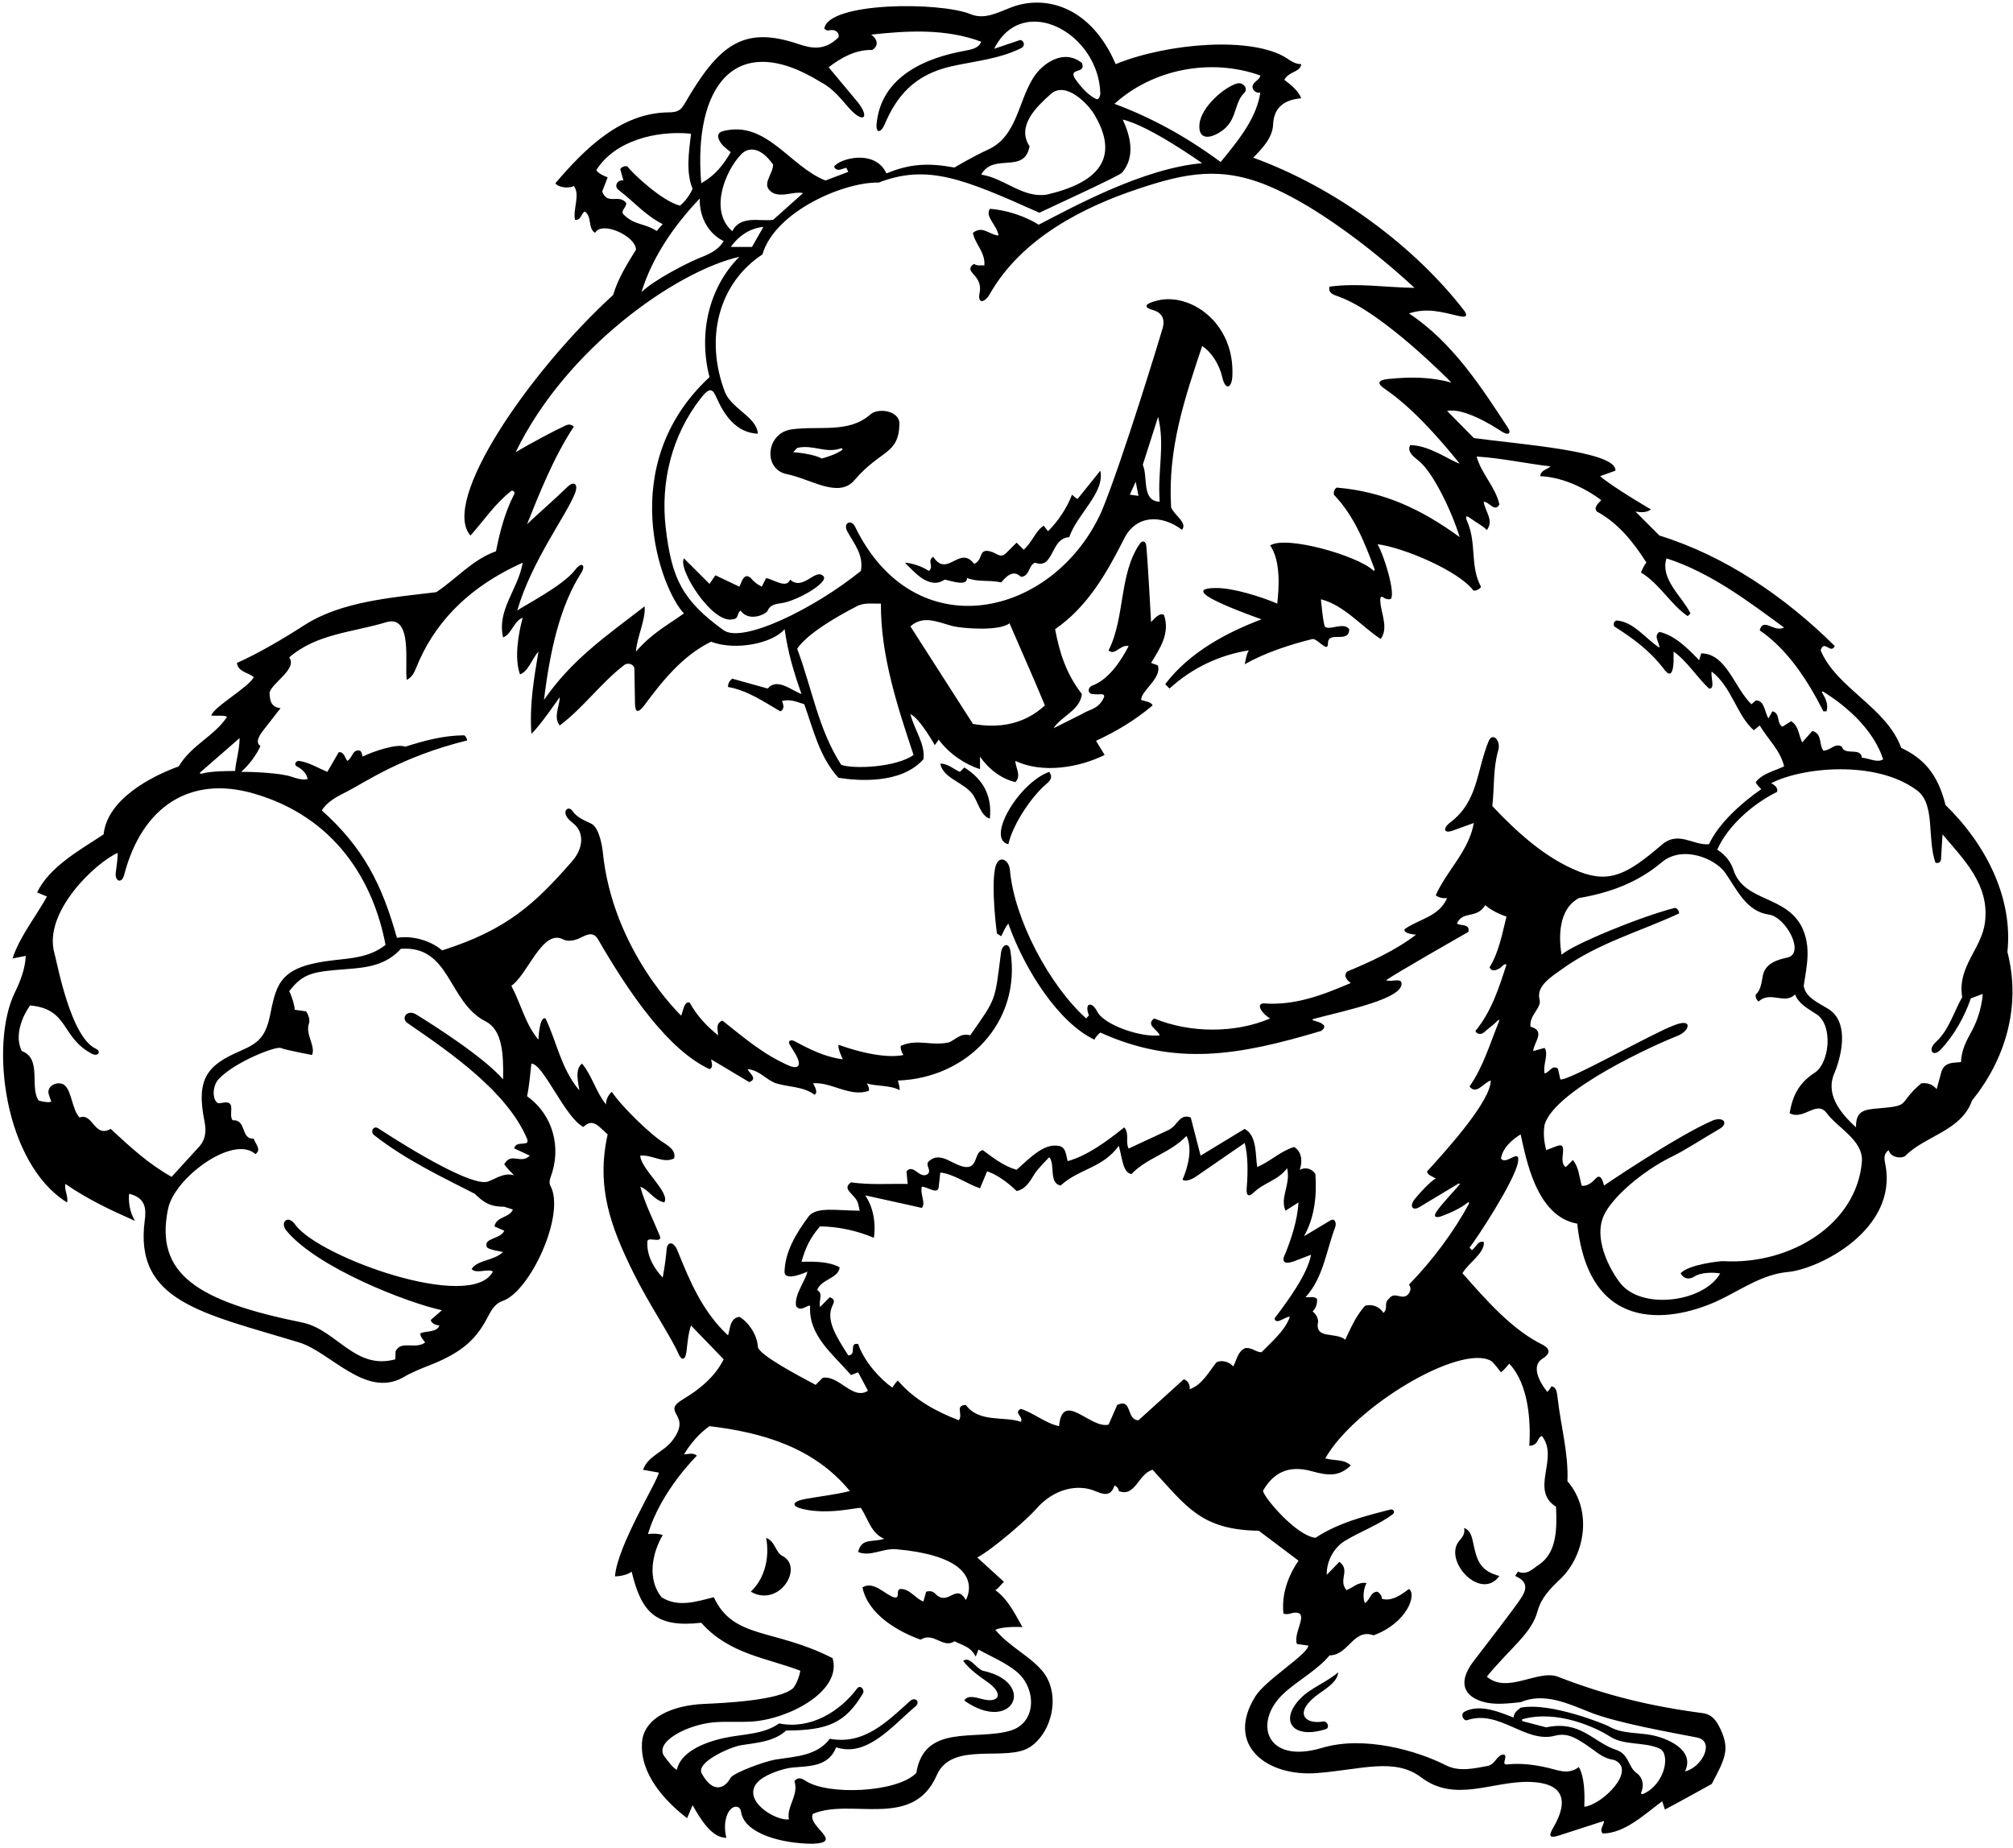 <?xml version="1.0" encoding="UTF-8"?>
<svg xmlns="http://www.w3.org/2000/svg" xmlns:xlink="http://www.w3.org/1999/xlink" width="499pt" height="458pt" viewBox="0 0 499 458" version="1.1">
<g id="surface1">
<path style=" stroke:none;fill-rule:nonzero;fill:rgb(0%,0%,0%);fill-opacity:1;" d="M 497.613 235.973 C 499.059 222.41 492.086 209.055 482.27 199.551 C 480.328 191.66 476.656 187.922 471.297 185.387 C 467.594 175.25 455.312 170.672 451.316 161.215 C 452.195 158.391 453.754 162.289 454.824 160.145 C 442.352 147.766 427.438 137.727 411.355 132.754 L 405.41 126.809 C 406.906 127.059 408.215 127.059 409.258 126.277 C 409.258 126.277 400.246 121.059 396.637 118.039 L 400.438 116.672 C 400.953 111.785 375.828 110.066 365.352 108.586 L 358.723 101.859 C 362.824 101.047 369.793 105.336 372.203 106.934 C 373.871 108.039 374.742 107.477 373.77 105.988 C 367.246 96.027 360.066 84.82 349.27 77.688 C 353.816 76.227 357.309 77.34 361.734 78.355 C 363.723 78.812 363.754 78.039 362.926 76.961 C 350.898 61.371 331.461 46.648 310.672 39.09 C 312.863 36.812 315.449 34.219 315.594 30.812 C 315.781 26.383 318.695 24.672 322.562 24.371 C 321.883 22.52 319.934 20.961 318.371 19.793 C 319.445 17.648 322.367 17.941 322.562 15.895 C 321.047 15.895 320.043 15.129 318.988 14.445 C 310.48 8.914 289.375 10.656 276.559 15.895 C 270.504 1.762 259.273 -1.496 250.59 1.859 C 247.211 3.16 244.02 4.918 240.625 3.523 C 232.988 0.387 205.242 0.473 204.336 7.121 C 205.312 7.996 205.508 7.219 206.773 7.512 C 207.457 7.707 208.137 8.387 207.848 9.266 C 204.402 12.656 201.195 12.027 197.844 10.895 C 184.207 6.293 178.164 11.152 169.773 25.594 C 168.777 27.309 168.051 27.836 165.766 27.855 C 154.055 27.949 145.184 36.598 137.672 45.426 C 138.156 46.305 140.691 46.887 142.25 46.109 C 143.906 48.254 141.961 51.859 142.543 54.488 C 144.102 54.684 144.102 52.734 144.98 52.441 C 146.832 53.711 145.66 56.633 147.516 57.707 C 149.246 54.645 157.652 58.559 157.652 61.898 C 155.41 65.504 153.168 69.109 151.996 73.105 C 131.004 92.328 109.16 124.234 116.617 132.754 C 120.297 128.625 122.574 124.992 126.719 121.699 C 127.074 121.422 127.734 121.996 127.508 122.426 C 125.137 126.938 123.824 132.184 122.953 136.652 C 117.105 138.699 112.914 143.672 108.137 146.789 C 96.734 148.156 84.648 149.129 75.586 154.879 C 70.125 158.391 64.18 161.898 58.723 164.336 C 59.016 166.574 61.547 166.672 62.914 167.844 C 61.648 170.379 52.957 175.215 52.371 177.359 C 53.59 177.535 55.508 177.199 56.285 177.688 C 53.168 182.465 47.516 184.605 44.297 189.969 C 37.312 192.523 26.605 198.137 25.68 206.828 C 20.125 210.535 12.23 214.785 9.207 221.219 L 11.648 222.23 C 9.016 227.004 4.773 232.316 3.117 237.582 L 6.383 236.945 C 6.266 240.035 5.094 243.125 3.672 246.039 C -2.621 258.906 1.113 288.445 16.617 298.059 C 17.008 296.695 15.836 294.746 16.227 293.477 C 21.684 297.277 27.531 300.008 33.477 302.641 C 31.484 299.367 32.016 295.914 32.016 295.914 C 36.117 296.926 36.27 299.621 35.883 302.508 C 33.195 322.688 50.359 325.516 74.121 332.758 C 81.785 335.047 90.488 346.535 99.758 341.527 C 101.969 340.188 104.371 339.262 106.762 338.312 C 114.879 335.098 118.188 331.73 120.965 326.352 C 121.82 324.691 122.797 323.078 124.594 322.477 C 131.383 320.203 140.254 301.035 136.457 293.961 C 136.07 293.242 136.238 292.461 136.527 291.68 C 139.203 284.496 137.148 276.367 130.652 271.742 C 131.215 269.086 131.391 266.473 131.727 263.652 C 134.695 263.688 140.094 277.09 144.617 279.352 C 147.055 276.914 148.621 279.527 150.633 281.195 C 147.691 294.355 151.504 304.332 156.996 315.457 C 160.891 323.336 166.414 331.469 168.141 335.484 C 168.977 337.426 169.91 337.168 170.164 335.062 C 170.406 333.039 170.617 330.453 171.297 328.566 L 179.387 336.945 C 177.281 341.238 173.363 344.438 169.387 346.801 C 163.434 350.336 171.992 350.375 166.504 357.289 C 164.383 359.961 160.551 360.977 159.406 364.336 L 163.305 365.02 C 163.207 366.871 153.035 383.043 152.449 390.742 C 153.715 390.742 155.605 390.359 156.578 389.578 C 158.977 399.578 162.461 403.551 173.828 402.25 C 180.75 410.047 190.012 410.926 198.391 414.141 C 198.098 415.797 197.355 417.547 196.637 418.43 C 193.352 421.551 179.109 422.164 174.551 422.363 C 166.594 422.715 159.562 425.809 159.145 431.941 C 158.617 439.68 164.691 446.34 170.32 450.691 L 171.688 447.473 C 173.637 450.887 176.363 455.562 180.066 455.562 C 178.992 451.484 180.559 447.656 182.602 447.863 C 183.445 447.984 183.617 448.59 183.719 449.219 C 184.566 454.48 193.719 457.027 201.512 457.027 C 209.406 456.734 199.949 452.641 201.512 449.617 C 210.992 445.586 226.316 453.629 232.219 440.023 C 235.977 431.359 249.684 436.961 255.469 432.961 C 260.973 429.156 262.984 419.727 258.387 414.203 C 255.273 410.465 250.215 408.195 246.734 404.004 C 248.781 403.031 253.461 403.324 253.461 403.324 C 251.609 400.105 249.953 396.5 246.734 394.16 C 247.652 393.613 248.262 392.57 248.879 392.113 L 242.254 386.07 C 246.09 384.043 254.66 376.562 256.832 374.062 C 261.328 368.883 267.262 367.836 271.449 369.59 C 273.344 370.379 275.328 371.176 276.266 368.234 C 276.809 368.379 277.34 369.016 277.34 369.598 C 281.434 371.254 282.215 365.211 285.723 364.336 C 294.199 373.523 297.777 379.219 312.039 379.441 L 321.883 386.852 C 319.25 390.75 317.656 395.191 318.145 399.969 C 319.02 400.262 319.836 400.008 320.422 399.812 C 325.105 399.098 320.422 404.59 321.492 407.512 L 324.316 407.902 C 324.234 410.062 313.777 416.375 311.223 420.445 C 303.578 432.617 314.086 440.48 326.492 439.504 C 337.512 438.637 345.719 435.59 352.301 440.578 C 360.746 446.984 369.984 441.426 379.23 441.699 C 386.84 441.926 389.422 445.562 384.965 453.168 C 383.871 455.031 383.992 455.777 386.461 454.977 C 390.945 453.52 397.613 451.371 397.613 451.371 C 397.613 452.445 396.348 453.516 397.32 454.492 C 402.875 454.395 407.652 449.715 412.039 446.5 L 412.719 448.547 C 416.617 446.5 420.422 444.355 424.32 442.211 C 427.617 435.98 428.828 433.684 426.547 428.746 C 425.668 426.852 424.613 425.027 422.176 424.668 C 408.918 422.914 398.199 420.281 386.113 415.602 C 381.148 413.805 373.637 419.988 368.566 415.602 C 374.703 408.156 379.668 404.891 381.141 399.379 C 382.027 396.066 384.316 393.754 386.781 391.414 C 392.758 385.742 394.973 374.566 388.547 367.16 C 388.84 360.242 386.891 353.418 386.113 346.5 C 385.934 345.055 385.809 343.762 384.543 343.664 C 384.445 344.055 383.934 344.621 383.578 345.035 C 383.578 345.035 378.574 339.176 382.367 336.789 C 384.168 335.652 384.449 334.547 382.602 333.438 C 374.902 329.734 368.371 322.23 362.523 315.602 C 364.184 312.871 368.027 310.625 367.836 307.895 C 366.371 307.41 365.945 309.117 364.875 309.898 L 364.281 309.266 C 366.133 306.93 375.293 292.988 376.27 288.215 C 376.973 284.227 373.246 289.09 372.078 287.141 C 372.469 284.609 374.805 282.465 376.949 281.195 C 378.277 286.922 380.695 301.504 390.984 303.32 C 394.027 332.09 415.953 327.059 425.906 322.395 C 431.57 319.742 436.758 315.883 443.277 315.289 C 450.785 314.605 470.578 304.863 467.34 288.551 C 467.09 287.277 466.848 286.055 468.18 285.094 C 468.664 287.047 471.566 287.27 472.371 286.461 C 477.145 281.586 486.211 280.32 488.84 272.812 C 497.027 262.68 501.121 249.52 497.613 235.973 Z M 312.426 18.719 C 312.23 20.086 309.797 20.473 310.672 22.23 C 311.008 22.633 311.648 23.203 312.426 22.91 C 311.559 28.711 307.941 33.734 302.582 40.16 C 294.008 33.828 285.43 29.148 276.266 25.738 C 285.82 17.062 300.242 14.336 312.426 18.719 Z M 260.477 23.301 C 264.246 19.984 269.77 25.836 271.301 28.426 C 276.234 36.773 275.465 44.59 259.406 48.254 C 253.461 49.129 248.977 44.156 243.227 43.281 C 246.344 37.727 253.949 43.281 255.215 36.266 C 251.902 31.195 256.965 26.461 260.477 23.301 Z M 203.656 20.473 C 206.578 21.996 208.551 24.633 210.496 26.816 C 213.891 30.625 215.73 29.363 212.719 25.445 L 205.41 16.672 C 208.332 14.43 211.938 12.285 216.227 12.383 C 218.078 11.215 217.301 9.461 215.938 8.582 C 224.805 7.609 234.355 7.023 243.227 10.336 C 242.684 11.852 241.035 12.258 239.121 12.598 C 230.012 14.23 218.422 18.652 217.297 30.727 C 217.07 33.148 218.395 32.941 219.266 30.891 C 222.23 23.91 226.562 18.496 235.98 16.406 C 241.785 15.121 247.691 14.629 253.141 11.934 C 254.441 11.23 253.57 9.754 252.777 9.949 L 246.441 12.094 C 253.504 -2.027 272.414 8.148 272.762 23.238 C 272.766 23.48 272.418 24.867 271.754 24.559 C 269.246 23.398 267.203 20.512 266.422 19.402 C 264.863 16.672 269.348 18.426 268.18 15.602 C 263.645 11.977 258.371 15.719 256.133 19.293 C 252.301 25.398 252.09 33.848 244.883 37.109 C 241.191 38.777 236.598 41.527 236.598 41.527 C 230.164 40.355 225.586 40.551 219.738 42.988 C 216.898 36.777 207.848 39.371 206.754 41.344 C 207.531 42.805 208.824 41.699 209.797 41.602 C 209.973 41.949 210.145 42.301 210.281 42.598 L 204.629 44.742 C 195.855 41.332 190.012 29.832 179.387 32.461 C 176.902 32.988 178.383 35.25 179.387 36.266 L 181.141 37.727 C 179.289 40.941 177.145 43.574 173.828 45.426 C 171.816 21.773 182.023 6.957 203.656 20.473 Z M 181.531 57.316 C 175.727 52.316 179.754 42.391 183.727 38.25 C 185.547 36.355 188.621 36.418 191.664 40.844 C 191.473 43.574 188.391 45.953 191.664 47.863 C 194.102 48.934 196.734 47.375 199.074 47.863 L 191.664 54.488 C 188.547 54.977 183.578 53.223 181.531 57.316 Z M 189.23 56.246 L 186.402 61.215 L 181.141 61.215 C 183.09 58.484 185.867 56.57 189.23 56.246 Z M 179.387 59.754 C 177.828 62.336 175.309 63.145 172.727 64.23 C 170.145 65.312 162.023 69.449 159.016 72.426 C 161.648 63.75 167.203 55.758 173.441 49.227 C 173.422 57.355 179.387 59.754 179.387 59.754 Z M 154.531 53.125 C 153.754 52.152 155.41 51.371 155.215 50.301 C 153.363 47.961 150.633 50.98 149.27 47.473 L 150.633 43.965 C 149.578 43.52 148.586 43.184 147.809 42.211 C 152.289 34.898 162.719 32.27 171.297 33.145 C 170.727 37.773 170.027 42.891 171.688 46.789 C 171.004 48.352 169.934 49.812 168.566 50.98 C 164.18 49.91 156.801 42.996 155.508 41.234 C 154.824 41.137 154.238 41.234 153.754 41.918 L 154.531 44.742 C 153.07 44.449 152.016 46.215 153.461 47.18 C 157.262 50.105 159.934 53.352 164.277 55.562 C 164.023 55.875 163.242 56.656 162.805 57.266 C 159.688 55.219 157.359 55.953 154.531 53.125 Z M 183.285 63.652 C 175.781 71.156 173.051 82.559 175.879 93.477 C 152.281 115.371 163.852 146.133 169.543 152.055 C 165.156 155.172 161.551 157.023 157.652 161.508 C 157.848 158 160.09 153.613 159.797 150.301 C 150.34 157.609 141.859 163.359 134.844 173.496 C 136.328 161.305 138.828 150.215 144.016 142.121 C 145.297 140.129 144.254 139.039 142.598 141.234 C 139.5 145.336 129.086 150.527 128.215 151.371 C 131.738 139.07 140.598 127.469 142.578 122.152 C 143.375 120.004 142.289 119.086 140.629 120.723 C 138.059 123.262 132.555 128.105 130.652 129.93 C 133.48 122.91 137.184 113.359 142.25 105.758 C 141.453 105.074 140.82 105.188 140.18 105.48 C 137.371 106.766 131.453 109.934 127.824 112.094 C 140.336 86.293 167.68 67.211 183.285 63.652 Z M 49.605 191.48 L 59.406 182.949 C 59.336 186.238 58.434 188.699 58.289 191.109 C 56.633 191.133 52.609 191.059 49.824 191.805 C 49.488 191.895 49.605 191.48 49.605 191.48 Z M 27.434 279.832 C 23.344 282.172 23.051 275.738 19.734 277.004 C 17.898 275.168 17.805 270.566 16.035 269.027 C 14.562 267.746 11.211 269.086 12.168 271.52 L 12.719 273.105 C 11.645 273.434 9.598 272.812 9.598 272.812 C 7.262 269.5 10.477 262.387 5.406 260.535 C 2.855 255.336 7.457 249.227 7.457 249.227 C 17.148 250.109 15.055 257.172 22.801 261.219 C 24.277 261.992 25.227 260.648 23.738 259.949 C 17.488 257.016 14.238 238.941 13.488 236.27 C 10.609 225.988 23.941 213.641 29.191 211.41 C 29.148 212.891 28.934 214.621 28.703 216.281 C 28.398 218.469 30.188 219.129 30.754 216.945 C 35.211 199.82 47.16 192.215 62.734 196.652 C 83.152 202.469 92.609 218.496 95.566 234.219 C 91.777 237.246 87.238 237.516 82.734 238.02 C 69.723 239.477 68.602 243.41 67.039 251.219 C 65.934 256.738 64.371 258.438 59.75 260.426 C 51.508 263.965 48.527 267.23 50.676 277.883 C 51.098 279.988 51.141 282.074 49.559 284.023 L 42.543 291.723 C 36.695 288.41 32.504 284.512 27.434 279.832 Z M 127.473 284.66 L 131.336 286.461 C 129.094 288.703 126.656 285.484 125 288.605 C 125.684 289.578 126.559 290.457 127.438 291.332 C 124.965 290.602 123.047 292.105 121.039 292.859 C 117.312 294.258 102.66 285.492 93.75 279.684 C 92.551 278.898 91.703 280.559 92.734 281.371 C 100.59 287.535 109.676 291.812 117.688 295.914 C 119.836 297.961 121.297 299.129 125 299.129 L 127.145 299.812 C 126.266 301.957 123.051 301.469 122.562 304.004 L 125 305.074 C 124.117 307.195 119.711 306.836 120.707 309.145 C 120.977 309.77 124.707 310.34 124.707 310.34 C 122.34 312.594 118.566 312.191 116.91 314.531 C 117.785 315.895 121.297 314.336 122.172 315.211 C 116.883 325.324 78.805 311.535 73.184 303.562 C 71.344 300.953 69.336 303.016 70.949 304.992 C 78.48 314.223 101.098 322.98 109.547 324.777 L 106.773 327.199 C 106.969 328.078 108.039 328.469 108.918 328.566 C 108.43 330.211 105.812 329.914 104.414 330.41 C 103.578 330.711 105.41 332.758 105.41 332.758 C 102.973 334.609 99.426 332.133 98.059 334.961 L 98 336.945 C 88.059 339.676 83.578 329.832 75.195 327.883 C 48.984 322.594 38.266 315.871 41.668 299.609 C 43.293 291.855 57.879 281.188 63.305 286.07 C 64.961 284.996 63.207 283.438 62.914 282.27 C 59.504 282.367 61.258 277.492 57.652 277.688 C 56.578 276.227 58.484 273.164 55.852 273.262 L 54.141 273.496 C 52.582 272.812 52.582 269.305 54.141 267.551 C 58.117 263.254 68.176 259.363 69.543 259.754 C 70.82 260.293 77.34 261.508 77.34 261.508 C 78.312 259.363 75.68 256.441 76.559 253.809 C 77.086 252.375 75.875 250.691 75.875 250.691 L 73.051 250.301 C 73.051 249.129 72.074 246.207 71.684 245.719 C 75.234 241.098 77.676 240.855 86.23 240.199 C 90.949 239.836 95.68 239.289 99.367 235.191 C 111.684 234.266 111.066 248.477 120.34 253.156 C 124.496 255.254 124.844 261.117 124.707 267.551 C 119.828 261.93 107.211 253.949 103.168 251.461 C 100.965 250.105 99.25 252.391 101.035 253.613 C 112.047 261.172 125.684 270.637 130.652 282.27 C 131.477 284.488 127.91 282.484 127.473 284.66 Z M 242.543 408.879 C 245.473 410.543 249.148 412.039 251.934 414.309 C 256.961 418.402 257.105 427.078 250.398 429.016 C 241.785 431.504 229.109 427.18 227.145 439.48 C 222.344 444.418 205.117 445.035 199.746 441.457 C 198.812 440.836 197.754 440.363 196.93 441.527 C 198.098 444.941 194.883 447.863 195.566 450.984 C 192.336 451.445 183.938 446.406 187.633 441.949 C 189.312 439.914 194.207 438.328 196.488 438.129 C 200.598 437.762 205.395 437.957 207.273 433.125 C 214.871 435.625 221.062 427.988 226.91 422.992 C 228.246 421.852 226.875 420.488 225.574 421.66 C 219.84 426.84 214.137 432.578 205.703 431.004 C 202.535 435.207 197.387 435.375 192.473 436.121 C 189.523 436.57 181.719 439.508 181.09 440.699 C 179.773 443.18 176.848 444.82 173.965 439.648 C 172.371 436.797 181.152 433.008 183.711 432.602 C 187.574 431.988 191.887 431.734 194.883 428.957 C 205.363 428.957 209.609 426.969 213.887 419.809 C 214.453 418.848 213.25 417.504 212.465 418.547 C 208.168 424.273 200.914 428.777 193.129 427.203 C 189.184 430.004 184.188 429.793 179.539 430.805 C 174.004 432.008 168.652 434.512 167.785 438.703 C 166.633 438.086 165.754 436.691 164.852 435.598 C 161.781 431.867 170.363 427.562 176.73 426.949 C 179.844 426.648 183.227 426.941 186.391 426.734 C 195.555 426.141 208.809 419.18 206.383 411.023 C 191.789 403.562 181.824 406.422 176.949 395.914 C 172.66 396.988 168.078 398.547 163.984 395.914 C 160.379 391.43 161.648 385 164.277 380.516 C 163.512 380.172 161.895 380.066 160.625 380.277 C 163.762 369.598 172.758 360.828 172.758 360.828 C 171.77 360.023 170.711 360.438 169.543 360.535 C 171.102 357.902 173.344 355.27 175.879 353.516 C 188.84 355.074 201.707 358.684 210.672 369.598 C 207.129 370.484 203.426 370.887 199.781 371.539 C 196.117 372.191 196.16 373.387 199.004 374.055 C 205.418 375.562 212.477 373.605 213.402 373.789 C 215.156 376.422 215.98 380.164 219.195 381.43 C 216.273 382.406 213.598 381.098 212.719 384.707 C 215.742 385.973 218.859 383.73 222.172 384.023 C 237.57 385.398 240.211 390.352 240.191 393.613 C 240.18 395.344 239.426 396.598 239.426 396.598 C 236.988 392.309 235.137 398.156 232.02 395.23 C 231.379 394.484 230.652 394.258 229.582 394.551 L 228.898 396.988 C 226.852 396.207 225.586 393.867 223.246 393.867 C 221.785 394.16 223.441 396.402 221.492 395.914 C 219.195 395.094 216.52 391.82 213.789 393.477 C 215.156 400.105 222.465 404.395 228.215 406.441 C 231.434 404.395 233.773 408.781 236.598 406.832 C 238.938 408 240.594 408.195 241.863 410.633 C 241.863 410.633 242.445 409.27 242.543 408.879 Z M 308.527 334.219 C 306.676 335.289 306.578 337.145 305.703 338.703 C 304.629 337.434 302.582 337.047 301.512 337.727 C 299.66 340.066 297.906 343.379 294.883 344.355 C 295.078 343.672 294.59 342.113 293.422 341.918 L 282.215 352.055 C 279.094 351.957 280.75 346.5 276.949 348.254 L 274.805 353.129 C 270.32 354.297 263.402 344.453 262.523 353.516 C 259.016 352.738 256.383 350.301 253.07 349.23 C 251.121 350.203 253.754 351.078 253.07 352.445 C 248.977 350.984 242.641 352.738 239.426 348.254 C 236.598 348.352 238.84 350.594 237.672 352.055 C 232.113 349.91 226.656 346.984 222.562 342.211 C 221.98 342.699 221.199 343.965 221.199 343.965 C 218.176 341.82 214.277 337.629 212.719 333.145 C 210.281 332.758 212.523 335.875 210.281 335.973 C 207.133 331.09 204.766 327.211 206.297 323.773 C 206.684 322.914 207.219 322.141 205.703 321.547 L 203.266 323.984 C 202.922 322.168 204.141 320.688 202.582 319.793 C 203.363 317.16 207.941 316.871 208.137 314.141 C 205.508 312.68 201.707 312.68 198.684 312.777 C 199.66 309.266 200.828 306.828 203.266 304.004 C 207.652 304.004 212.523 305.074 216.617 306.828 C 216.617 306.828 217.719 301.02 214.473 296.305 C 219.152 297.375 223.93 298.352 228.508 299.422 C 229.582 298.156 228.02 296.109 228.508 294.16 C 229.973 294.16 232.512 296.32 232.699 294.16 L 233.09 290.652 C 236.305 290.941 239.91 293.574 242.934 294.551 L 244.688 290.359 C 246.734 290.941 249.758 292.988 251.996 295.23 C 254.211 294.812 255.324 292.852 256.48 290.949 C 257.215 289.754 260.09 286.852 260.09 286.852 C 261.648 288.508 259.895 293.281 262.914 293.867 C 267.496 289.676 273.344 289.578 277.34 284.023 C 278.285 287.445 278.312 290.555 280.461 291.039 C 284.355 286.945 290.012 285.875 294.105 281.586 C 295.566 284.414 294.688 288.895 293.129 292.406 C 294.039 293.102 295.859 292.113 296.93 291.332 L 308.527 283.34 C 309.395 286.148 309.344 290.91 309.062 294.223 C 308.902 296.066 309.23 297.074 310.84 295.547 C 313.414 293.098 316.809 292.602 319.055 289.578 C 320.031 293.574 317.203 296.789 318.664 300.105 L 321.883 298.059 C 321.59 302.641 320.129 306.93 318.664 310.633 C 317.621 312.594 318.145 313.555 320.668 312.684 L 325 311.02 C 324.121 315.699 319.641 321.938 315.938 326.812 C 316.316 328.609 318.664 326.227 319.738 326.422 C 318.566 329.832 315.156 332.66 312.719 335.191 C 311.16 335.191 310.281 333.828 308.527 334.219 Z M 407.262 444.711 C 406.98 444.836 406.703 444.555 406.82 444.305 C 407.664 442.52 407.141 440.516 405.719 439.52 C 403.582 438.02 403.879 434.984 400.828 433.828 C 394.984 431.992 391.938 426.336 383.285 428.176 L 377.375 426.633 C 377.375 426.633 377.152 426.23 377.449 426.148 C 386.113 423.738 395.742 428.285 399.109 430.457 C 402.652 432.742 407.621 431.707 411.398 433.441 C 414.152 434.707 412.805 442.301 407.262 444.711 Z M 369.574 337.312 C 370.172 337.641 371.688 339.676 372.078 340.164 C 373.055 339.398 374.125 338.02 374.125 338.02 C 378.996 343.184 379.484 352.543 379.094 358.391 C 381.496 358.281 380.945 356.344 382.215 355.953 C 386.598 361.41 379.094 369.305 385.723 373.496 C 385.918 378.469 386.113 384.707 381.531 387.824 C 379.93 388.828 378.605 390.555 376.27 389.578 L 375.586 390.652 C 378.77 392.008 378.445 393.883 377.227 395.875 C 375.91 398.031 367.887 408.387 365.348 411.699 C 359.898 418.801 365.09 421.738 369.723 422.234 C 371.98 422.477 374.465 422.207 376.949 421.938 C 382.703 419.473 388.57 422.219 394.113 424.426 C 400.926 427.137 414.52 429.48 420.672 430.695 C 425.199 431.59 421.965 438.086 417.691 439.094 C 420.316 433.684 413.047 430.758 409.273 430.07 C 405.676 429.414 401.844 429.773 398.734 427.887 C 398.246 427.59 384.453 421.84 376.949 423.301 C 375.977 424.082 375.293 424.57 375.195 425.738 C 372.758 424.863 366.91 422.035 362.914 424.375 C 361.941 425.059 362.871 426.598 363.598 426.422 C 371.66 423.613 378.039 432.172 385.395 430.266 C 388.812 429.375 391.051 430.902 395.91 434.441 C 397.105 435.316 398.438 436.027 400.148 436.266 C 405.871 438.621 397.336 447.309 392.738 447.863 C 392.836 444.746 392.836 440.555 391.375 438.02 C 388.547 440.164 385.918 438.605 382.895 438.02 C 379.844 437.387 377.047 437.047 373.832 437.34 C 371.75 437.734 374.027 435.289 372.758 434.902 C 371.004 435 370.793 437.215 368.859 437.727 C 365.449 438.324 361.812 439.293 358.41 437.57 C 351.223 433.922 338.098 430.156 327.73 433.258 C 313.691 437.461 310.641 426.879 318.117 419.867 C 321.582 416.617 326.496 414.055 329.582 410.34 C 334.262 410.34 335.527 403.516 340.496 405.367 C 348.773 402.309 351.266 395.293 349.27 393.867 C 347.613 395.137 344.98 397.086 342.547 396.305 C 342.547 395.621 342.254 395.137 341.473 394.551 C 339.719 394.551 339.719 396.5 338.355 397.375 C 337.77 396.109 337.965 393.867 338.742 392.406 C 336.594 392.047 335.43 393.574 333.773 394.16 C 331.629 391.625 334.852 389.266 332.02 387.145 L 328.898 390.359 C 328.777 387.062 330.641 383.648 333.273 382.023 C 337.277 379.555 341.797 378.012 345.371 375.25 C 345.816 374.73 345.383 374.035 344.688 374.18 C 338.156 375.836 331.727 377.492 326.074 381.199 C 320.906 380.516 312.645 370.301 313.121 369.473 C 315.547 365.266 319.219 363.027 325.156 364.68 C 329.387 365.859 331.965 366 334.844 363.262 C 333.09 361.605 331.043 362.191 328.508 361.508 C 335.875 348.586 361.887 333.113 369.574 337.312 Z M 369.934 199.812 C 370.48 194.785 370.086 190.531 371.402 186 C 372.109 183.559 369.973 181.312 368.977 183.805 C 365.91 191.465 366.418 198.613 359.48 203.879 C 357.547 205.348 357.824 206.859 360.477 205.758 L 365.352 204.004 C 364.086 211.02 358.629 215.797 355.898 221.938 C 356.676 222.523 357.652 222.719 358.723 222.621 C 356.676 227.297 351.707 227.785 348.199 230.32 C 347.711 231.488 351.023 231.684 351.023 231.684 C 346.152 235.484 339.246 238.656 333.98 240.801 C 333.105 241.578 333.48 242.695 334.844 243.672 C 327.926 246.598 321.176 249.305 313.184 248.719 C 311.094 248.895 313.184 251.594 314.863 252.445 C 306.285 256.148 294.98 256.148 286.109 252.445 C 283.871 254.102 287.086 255.27 287.477 256.637 C 283.023 257.242 273.715 254.117 272.004 250.773 C 270.594 248.012 268.715 248.633 269.934 251.68 L 269.25 252.445 C 260.137 244.258 251.414 227.855 250.348 215.645 C 250.109 212.953 247.453 211.746 246.711 215.062 C 245.594 220.047 247.125 231.391 247.125 231.391 L 248.195 232.074 C 248.785 230.879 249.172 229.832 249.953 228.953 C 254.117 240.699 262.59 253.609 271.297 257.707 C 271.59 257.023 272.176 256.441 272.758 255.953 C 291.316 264.316 306.809 261.73 327.438 255.562 C 327.977 255.246 328.41 254.781 328.219 254.199 C 327.465 253.363 326.43 253.242 325.477 252.922 C 325.312 252.867 325.352 252.641 325.527 252.594 C 333.273 250.516 348.391 247.527 347.383 243.496 C 346.949 242.453 344.785 243.477 343.617 242.988 C 344.98 241.82 363.988 231.004 363.988 231.004 C 364.477 228.953 362.137 229.539 361.16 228.953 C 362.523 225.641 366.008 227.922 368.18 224.375 C 370.355 226.27 373.441 227.199 373.441 227.199 C 372.367 231.488 371.59 235.973 369.25 239.773 C 369.836 241.137 371.297 240.359 372.078 239.773 C 372.469 239.48 372.855 238.801 373.441 239.09 C 371.59 244.844 369.738 250.691 365.742 255.562 C 366.035 256.441 367.301 256.441 367.789 255.953 C 368.82 255.02 370.18 254.117 371.336 252.914 C 371.594 252.645 371.727 252.863 371.559 253.273 C 369.391 258.535 367.715 264.422 364.281 269.305 C 365.938 271.547 367.789 268.332 369.543 267.844 C 369.543 272.793 359.301 284.32 353.754 290.359 C 353.754 291.234 355.129 291.621 355.898 292.113 C 354.457 292.965 352.184 295.441 350.785 297.125 C 349.191 299.039 350.211 300.324 352 299.129 L 361.547 293.383 C 361.547 293.383 362.039 293.375 361.789 293.664 C 359.922 295.824 357.816 297.98 356.262 300.09 C 355.141 301.609 355.836 302.039 357.465 301.422 C 359.672 300.586 361.879 299.617 363.801 298.113 C 364.098 297.879 364.277 298.117 364.078 298.488 C 360.406 305.262 355.273 312.238 349.27 318.43 C 349.855 319.305 349.711 319.898 349.125 320.777 C 347.562 322.531 345.762 319.891 344.301 321.938 C 342.934 323.012 344.203 324.375 342.934 325.445 C 341.863 323.691 339.816 323.203 338.355 323.691 C 336.113 326.227 334.844 329.148 333.48 332.074 C 330.945 330.027 325.781 332.172 326.754 327.492 C 326.656 326.52 326.172 325.738 325.391 325.055 C 326.27 324.18 326.559 323.105 326.465 321.938 C 325.684 321.254 324.609 321.645 323.637 321.547 C 328.059 316.664 328.734 310.133 330.934 304.328 C 331.434 303.008 330.797 301.742 329.582 302.641 L 323.246 306.441 C 325.781 301.957 326.465 296.695 326.074 291.039 C 325.195 289.578 323.539 289.285 322.176 289.969 C 322.855 288.117 322.855 285.582 320.809 284.316 C 317.496 285.289 314.863 287.922 311.648 289.285 C 311.16 286.266 311.648 281.488 308.527 279.832 L 297.613 286.461 L 295.176 277.004 C 292.348 275.934 292.059 278.953 289.621 280.125 L 279.777 284.703 C 278.898 283.047 280.066 281.195 278.703 279.441 C 274.316 282.949 269.543 286.461 264.668 287.824 C 264.277 286.754 264.379 284.121 262.23 284.023 C 258.625 283.438 255.117 287.238 251.996 289.969 C 248.879 289.09 246.246 287.047 243.617 285.094 C 241.473 285.484 242.445 289.48 239.426 289.285 C 236.211 288.992 233.285 285.191 230.262 287.824 C 229.191 288.895 231.043 289.969 229.973 291.039 C 227.926 292.406 226.461 288.312 224.707 290.359 L 225 293.477 C 220.223 293.379 215.938 293.77 210.965 293.086 C 208.43 294.844 212.062 295.973 212.719 298.352 L 213.109 300.105 C 207.516 300.105 202.297 299.008 200.391 301.602 C 197.336 305.758 194.617 310.219 194.48 315.207 C 194.41 317.898 200.145 315.211 200.145 315.211 C 199.562 317.746 196.93 320.77 197.32 323.691 C 198.391 325.445 200.242 323.301 200.828 323.691 C 200.34 331.004 206.383 335.582 210.965 340.848 L 212.719 340.164 L 215.156 344.746 C 211.355 347.18 208.039 340.848 203.945 341.527 L 202.191 343.281 C 198.004 341.039 188.043 335.832 187.863 333.828 C 187.672 330.418 184.996 327.301 183.285 326.422 C 180.75 326.715 180.945 330.027 180.457 331.004 C 174.164 325.172 170.945 317.496 167.969 310.059 C 166.996 307.637 165.414 307.656 165.25 309.723 C 164.973 313.172 164.277 316.676 164.277 316.676 C 162.281 314.598 160.281 311.41 160.477 307.902 C 160.281 306.246 164.199 308.418 163.598 306.441 C 161.938 302.348 159.895 298.449 158.723 294.16 C 160.867 294.938 162.035 297.473 164.668 298.059 C 166.227 295.621 158.715 289.621 158.723 286.461 C 161.648 286.168 164.473 288.508 167.105 287.141 C 167.598 285.289 165.98 284.18 164.156 283.02 C 161.32 281.219 154.191 274.418 151.664 270.648 C 150.789 271.332 150.145 272.719 150.242 273.789 C 147.711 270.672 146.832 266.77 144.297 263.652 C 142.445 264.922 143.324 268.332 143.617 270.281 C 139.133 265.016 138.059 258.391 135.234 252.445 C 133.652 251.852 133.48 257.707 133.48 257.707 C 130.262 254.004 129.191 248.934 126.754 244.355 C 130.824 241.598 134.492 230.148 139.582 232.859 C 140.691 233.449 142.246 233.133 143.227 232.758 C 144.703 232.184 146.793 230.445 148.195 232.758 C 156.102 246.426 165.672 260.27 175.879 265.016 C 176.816 264.73 176.469 263.516 176.266 262.578 L 185.723 268.234 C 187.965 267.355 185.723 266.09 185.332 265.016 C 188.352 265.309 189.719 267.551 192.348 268.527 C 195.566 269.5 199.172 269.305 201.898 271.352 C 203.07 270.863 201.512 268.527 201.512 268.527 C 206.09 268.137 210.688 272.047 215.367 270.391 C 215.562 269.902 215.156 268.914 214.863 268.527 C 216.91 269.305 220.797 268.949 222.938 270.215 C 223.23 269.922 222.562 267.844 222.562 267.844 C 239.574 267.297 253.266 253.52 250.473 235.746 C 250.105 233.418 248.41 234.047 248.133 236.184 C 246.57 248.262 247.121 247.223 240.496 256.637 C 238.156 255.953 236.891 257.707 235.234 258.391 C 230.652 259.363 227.477 257.398 223.285 259.25 C 223.188 260.031 223.547 260.902 223.93 261.508 C 223.93 261.508 219.109 262.992 207.883 258.988 C 207.625 259.895 208.688 262.043 208.918 262.578 C 204.512 262.031 200.707 260.094 196.941 258.078 C 196.02 257.586 195.113 258.051 195.855 259.07 C 196.465 260.164 197.336 261.328 197.789 262.523 C 198.738 265.023 196.727 264.656 195.555 264.141 C 189.262 261.371 184.809 257.531 179.078 252.984 C 177.324 253.664 177.949 255.246 178.02 256.637 C 175.195 254.395 172.738 251.762 170.984 248.547 C 169.621 248.059 169.418 250.371 168.859 251.762 C 168.859 251.762 151.844 235.621 149.422 211.141 C 149.363 210.52 148.688 205.188 146.57 204.172 C 144.918 203.383 143.008 202.641 141.965 201.086 C 141.066 199.75 139.707 200.668 140.305 202.098 C 140.707 203.055 141.633 203.672 142.41 204.363 C 144.547 206.262 144.934 209.949 141.719 213.613 C 132.699 223.891 125.77 230.469 109.602 235.582 C 106.48 232.949 101.996 231.879 98.391 232.465 C 94.66 219.184 90.109 210.156 79.773 200.883 C 81.211 198.602 83.629 197.414 86.133 196.148 C 90.473 193.949 99.379 187.609 115.711 183.562 C 116.012 183.488 115.328 182.262 115.027 182.266 C 109.758 182.316 105.141 183.621 100.438 185.094 C 98.488 184.219 92.316 186.324 89.91 187.531 C 89.719 186.945 89.719 186.461 89.23 186.07 C 87.281 185.68 87.477 187.824 86.109 188.605 C 85.527 188.02 85.332 186.266 83.965 186.461 L 81.141 191.332 C 78.801 190.359 76.656 188.992 74.121 188.605 C 73.52 188.5 72.648 189.457 73.605 189.98 C 75.066 190.758 75.957 191.719 76.266 193.086 C 75.215 193.441 73.668 193.012 72.078 192.48 C 69.641 191.664 62.988 191.285 59.793 191.332 C 61.648 189.676 63.582 187.172 64.555 184.93 C 63.148 183.934 64.285 182.254 65.695 180.48 C 66.625 179.309 69.543 175.543 69.543 175.543 C 67.203 175.25 66.91 173.789 66.812 171.742 C 67.301 169.305 73.828 165.797 71.684 162.969 C 78.508 157.023 87.668 156.73 95.855 154.199 C 102.41 152.383 100.242 164.918 100.828 168.523 C 101.996 167.988 102.633 166.867 103.129 165.613 C 107.277 155.191 115.27 145.898 129.578 139.48 C 128.41 146.207 123.148 151.078 124.707 158 C 126.852 157.219 127.34 153.906 129.578 153.125 C 128.508 157.023 127.438 163.066 128.898 167.16 C 130.945 166.48 131.82 163.359 133.48 161.508 C 132.309 168.523 131.238 174.664 131.727 181.879 C 133.652 180.23 138.742 172.812 138.742 172.812 C 138.742 175.152 137.086 177.688 138.742 179.832 C 144.395 175.641 148.977 169.305 154.531 165.016 C 155.406 164.133 157.148 164.48 157.262 165.797 L 157.41 174.574 C 157.496 176.402 158.027 176.934 159.586 175.012 C 164.105 168.906 169.16 162.535 176.266 159.07 C 182.336 161.383 191.59 159.457 194.492 155.953 C 195.371 161.996 196.734 166.48 198.684 172.035 C 196.055 171.059 192.641 167.941 190.301 170.672 L 181.531 168.234 C 180.848 168.719 180.457 169.402 180.457 170.281 C 185.332 171.156 189.23 173.887 193.422 176.324 C 194.59 175.836 194.199 174.473 193.812 173.789 C 195.566 173.301 196.832 173.703 199.367 174.566 C 201.609 180.805 203.168 187.727 207.848 192.797 C 212.582 193.547 223.344 194.453 228.898 188.215 C 229.484 184.605 226.559 180.711 225.684 177.004 C 228.02 178.078 231.727 184.703 231.727 184.703 L 232.699 183.34 C 235.332 186.945 239.426 189.578 242.934 190.648 L 242.934 187.531 C 244.883 190.453 248.195 193.086 251.707 193.867 C 253.266 192.211 251.707 190.359 251.707 188.605 C 258.43 191.82 267.496 190.262 273.828 187.141 L 271.688 183.633 C 276.559 181.391 281.336 178.566 285.723 174.859 C 285.332 173.887 283.871 173.887 282.895 173.496 C 282.699 171.352 288.156 168.035 286.988 164.914 L 285.332 164.336 C 287.477 160.824 290.105 157.023 288.547 152.445 C 287.477 151.762 286.211 153.32 285.332 154.199 C 285.332 154.199 284.609 140.18 284.152 135.316 C 284.035 134.066 283.156 133.898 282.562 134.754 C 277.355 142.25 278.941 153.031 274.805 161.215 C 276.363 162.676 277.73 159.656 279.777 160.145 C 277.836 163.938 274.777 168.449 270.816 169.922 C 269.52 170.406 269.609 171.93 270.801 172.051 C 271.516 172.121 272.109 172.125 272.715 172.094 C 274.121 172.012 273.75 172.762 273.355 173.461 C 272.027 175.824 269.965 175.855 268.18 177.004 L 261.16 180.516 C 263.109 177.492 267.789 176.031 268.18 172.035 C 264.273 167.004 262.621 161.703 261.551 155.953 C 269.641 150.398 274.414 141.918 278.703 133.438 C 281.582 127.703 287.871 127.43 292.992 131.324 C 294.504 129.633 290.855 127.492 290.305 125.738 C 289.426 111.117 293.715 98.641 298.004 85.777 C 300.383 87.312 302.277 90.414 302.977 93.477 C 303.762 96.922 305.355 96.223 305.492 93.211 C 306.102 79.898 294.965 72.438 286.84 74.508 C 283.598 75.332 283.453 76.191 285.758 76.836 C 287.422 77.297 288.961 78.473 288.227 81.289 C 288.066 81.91 278.312 114.141 273.051 126.809 C 261.215 153.02 226.801 161.09 211.957 130.551 C 211.008 128.598 208.918 129.633 210.023 131.691 C 211.688 134.781 214.141 137.496 213.402 141.527 C 201.785 150.922 184.039 159.598 179.348 156.203 C 169.148 148.82 166.504 143.445 165.031 130.871 C 163.699 119.527 166.496 107.941 173.746 98.672 C 176.027 95.758 176.691 96.469 177.645 98.621 C 179.535 102.918 182.488 107.27 187.863 107.512 C 187.672 103.516 181.531 101.371 179.777 97.375 C 174.516 83.758 178.27 70.113 188.996 63.07 C 192.117 52.387 209.23 45.055 217.805 45.258 C 229.895 40.609 238.754 44.277 257.652 52.734 C 261.84 50.742 277.473 43.594 278.148 42.797 C 281.523 38.816 280.195 33.688 278.312 29.637 C 285.039 31.195 298.004 40.453 298.004 40.453 C 283.594 41.691 266.539 51.004 257.488 55.699 C 253.879 53.449 249.289 52.039 245.371 51.762 C 244.105 53.809 247.223 55.855 247.516 58.391 C 244.98 58.098 243.617 55.855 241.18 57.707 C 241.668 60.531 244.297 62.48 244.008 65.797 C 243.227 65.699 242.152 65.992 241.473 65.406 C 239.91 66.355 240.613 67.207 241.43 68.109 C 242.492 69.285 243.238 70.598 242.836 72.578 C 242.246 75.445 244.117 75.074 245.344 72.914 C 253.289 58.91 268.867 51.199 282.348 46.738 C 293.816 42.941 302.723 41.031 314.957 46.309 C 332.078 53.695 350.633 71.352 350.633 71.352 C 343.227 71.254 336.598 70.086 329.582 71.059 C 329.16 72.629 330.492 73.039 331.895 73.539 C 342.875 77.473 359.797 94.84 359.797 94.84 C 354.785 93.434 349.613 93.375 344.07 93.949 C 341.539 94.215 341.312 95.059 343.203 96.344 C 349.984 100.961 356.453 108.27 361.844 114.918 C 359.504 114.238 354.34 110.34 349.562 110.34 C 348.77 111.977 350.242 113.062 351.73 114.27 C 355.219 117.102 359.77 126.465 361.844 133.145 C 352.484 126.324 343.129 121.84 331.336 120.863 C 330.75 121.254 330.555 121.938 330.652 122.617 C 335.809 128.047 338.266 134.52 340.738 141.051 C 340.887 141.438 340.617 141.605 340.328 141.336 C 336.516 137.777 318.957 132.656 314.863 135.191 C 317.594 139.188 317.008 146.109 316.617 149.617 C 312.301 147.789 305.727 145.793 301.695 145.758 C 295.848 145.715 298.738 147.621 301.27 148.887 C 305.453 150.977 312.719 153.516 312.719 153.516 C 304.238 156.73 294.883 161.605 288.84 169.598 L 289.914 170.672 C 295.664 165.406 302.582 162.289 309.602 161.215 C 309.016 161.801 308.57 164.656 308.57 164.656 C 313.641 161.73 320.227 159.656 325.391 158.391 C 326.754 158.391 329.195 161.957 329.191 159.461 C 329.195 156.215 334.453 159.656 334.453 155.953 C 333.098 154.094 329.688 156.328 328.473 155.375 C 328.031 155.031 327.438 148.547 327.438 148.547 C 333.188 150.008 337.477 155.27 342.254 158.391 C 344.129 155.914 342.578 152.473 342.227 149.758 C 342.074 148.598 342.047 147.422 343.012 148.145 C 343.41 148.445 344.195 148.684 344.773 148.469 C 345.941 147.008 343.129 137.727 341.473 134.898 C 348.082 135.773 361.414 141.465 365.152 146.262 C 365.578 146.809 367.289 145.742 367.086 145.363 C 364.391 140.383 366.051 134.836 363.805 129.508 C 363.203 128.078 363.164 127.457 364.711 128.613 C 366.043 129.609 367.523 130.281 368.566 131.391 C 370.422 128.953 368.078 126.711 367.789 124.371 C 369.25 124.371 370.422 127.102 371.688 125.055 C 370.711 120.672 367.203 117.453 366.035 113.164 C 372.273 113.555 378.996 115.016 384.355 115.602 C 383.578 116.383 381.824 116.574 381.824 118.039 C 389.938 118.359 396.93 123.984 396.93 123.984 C 396.441 124.566 394.883 125.738 395.859 126.809 C 401.121 129.637 405.02 134.512 408.141 139.48 C 407.652 139.773 406.773 141.918 406.773 141.918 C 411.355 144.645 414.184 149.91 418.371 152.734 L 419.055 152.055 C 417.008 147.863 411.453 143.574 413.109 138.406 C 424.027 141.918 433.48 149.129 442.254 155.562 C 439.719 156.828 437.086 152.93 436.211 156.246 C 443.227 161.02 448.297 169.012 452 176.324 L 452.777 176.324 C 453.301 174.504 452.477 173.051 451.676 171.68 C 451.555 171.473 451.758 171.324 451.973 171.461 C 458.543 175.535 464.551 181.328 466.812 188.215 C 465.352 189.188 463.305 187.922 461.551 187.824 C 461.258 185.094 457.262 187.434 456.578 185.094 C 454.922 184.023 453.754 186.07 452 186.07 C 450.828 184.605 451.805 181.879 449.27 181.195 L 446.734 184.023 C 445.859 182.27 445.957 180.027 444.008 178.762 L 441.863 180.125 C 440.305 179.344 441.414 176.805 439.367 176.316 L 438.355 178.078 C 437.477 176.613 437.422 173.617 435.277 173.617 L 434.164 174.566 C 429.973 170.57 427.938 161.957 421.703 161.957 L 421.199 163.652 C 418.18 160.531 415.156 157.512 411.355 156.637 C 409.797 157.707 411.355 159.168 411.355 160.531 C 408.043 158.484 405.117 154.199 400.828 153.809 C 400.121 153.863 399.855 154.59 400.148 155.27 C 404.727 158.195 408.82 161.117 412.43 165.797 C 414.129 168.137 414.738 166.656 414.863 164.043 L 414.863 161.508 C 418.18 163.848 420.715 167.941 423.637 170.672 C 425.293 170.961 423.965 167.527 424.32 166.48 C 429.289 170.281 430.562 177.41 434.754 181.016 L 436.211 179.832 C 438.258 183.242 441.375 186.07 442.254 189.969 C 439.816 191.137 436.891 191.723 435.234 193.867 C 435.43 194.551 436.113 195.035 436.598 195.621 C 431.824 198.934 426.074 204.004 423.637 209.266 C 419.641 209.656 415.957 205.645 411.648 209.656 C 403.727 216.359 399.25 219.129 391.434 216.047 C 383.121 212.773 375.98 206.234 369.934 199.812 Z M 197.613 160.824 C 200.633 156.148 211.895 150.559 212.172 150.395 C 214.109 149.266 216.238 149.703 218.371 149.617 C 218.273 162.387 222.465 175.152 226.461 187.141 C 222.074 190.262 211.453 190.676 208.527 189.578 C 202.875 180.902 201.219 170.379 197.613 160.824 Z M 225.684 155.27 C 228.914 152.336 232.625 154.293 236.18 155.199 C 238.414 155.77 247.711 156.535 250.242 154.492 C 253.168 161.312 256.383 168.43 259.016 174.859 C 253.949 179.539 247.711 180.609 241.18 179.441 Z M 280.066 122.617 L 281.531 119.402 L 282.215 122.91 Z M 287.477 124.371 C 282.895 124.18 284.648 118.328 283.285 115.211 L 287.086 103.32 C 288.84 110.531 286.891 116.672 287.477 124.371 Z M 427.188 312.613 C 426.359 312.566 418.566 313.457 416.617 315.602 C 416.914 316.336 418.055 317.535 419.875 316.512 C 421.539 315.348 424.738 315.348 426.414 315.664 C 422.488 322.602 407.676 324.746 402.035 318.512 C 400.254 316.547 394.574 307.824 397.594 301.238 C 399.578 296.91 406.957 290.328 414.734 286.562 C 417.602 285.176 422.387 282.059 426.199 279.863 C 428.586 278.492 427.277 276.77 424.711 277.688 C 415.871 281.441 397.613 293.867 397.613 293.867 C 397.418 292.988 396.832 290.746 395.566 292.113 C 393.418 294.496 392.059 293.867 392.059 293.867 C 391.473 291.625 391.375 289.383 389.914 287.531 L 388.16 289.285 C 386.016 288.117 389.066 283.008 386.023 284.051 L 383.285 285.094 C 382.699 282.758 382.539 280.746 382.895 278.762 C 385.488 270.113 410.277 258.934 415.852 256.762 C 418.93 255.559 419.777 252.172 414.863 254.199 C 409.406 256.246 388.371 268.215 386.793 267.551 L 386.195 264.906 C 384.734 263.836 384.164 265.797 382.895 266.09 C 382.406 263.848 383.969 261.41 382.895 259.754 L 380.07 260.535 C 380.164 258.391 383.285 255.562 379.387 254.492 C 379.047 251.59 382.211 249.887 381.637 247.742 C 380.746 244.41 384.586 242.086 387.539 239.984 C 396.375 233.711 406.578 230.895 416.23 226.422 C 416.23 225.836 415.785 225.051 415.156 225.055 C 406.676 227.199 389.938 234.102 387.086 236.656 C 386.402 232.465 386.211 225.445 391.375 222.621 C 399.223 221.254 405.949 218.77 411.945 213.73 C 417.051 209.441 425.195 212.762 427.719 216.426 C 430.664 220.711 432.949 225.93 438.508 226.711 C 442.715 227.301 447.59 236.414 443.035 237.375 C 440.594 237.887 437.562 238.789 436.984 241.855 C 436.664 243.562 436.465 245.535 435.234 246.496 C 435.137 247.18 435.332 247.766 435.918 248.254 C 438.938 245.523 442.352 249.129 444.98 246.496 C 445.859 248.887 448.32 250.082 450.391 251.48 C 454.48 254.246 453.551 263.863 449.562 266.09 C 445.859 268.621 444.398 271.547 443.617 275.934 C 447.145 277.844 450.332 272.527 452.855 275.961 C 455.484 279.539 461.824 282.609 461.551 287.824 C 460.344 303.496 443.758 313.586 427.188 312.613 Z M 492.059 228.566 C 491.277 235.191 485.137 239.578 486.406 247.18 C 484.395 250.645 483.152 255.32 479.902 258.27 C 477.68 260.289 479.203 262.211 481.141 260.113 C 484.492 256.496 486.961 252.066 488.551 247.473 L 491.496 246.371 C 491.496 246.371 491.316 250.996 488.699 255.715 C 487.395 258.066 486.188 260.438 486.113 263.262 C 484.359 263.516 481.824 263.066 481.141 266.09 L 480.07 269.988 C 479.191 268.914 478.023 268.332 476.27 268.527 C 470.16 273.715 474.082 274.047 465.664 274.742 C 462.211 275.027 459.992 275.262 460.09 279.441 C 456.094 275.836 452.336 271.086 454.824 265.797 C 456.871 260.633 458.164 252.984 453.07 250.008 C 450.926 248.645 447.516 247.277 447.125 244.355 C 447.906 239.285 448.977 234.805 446.734 229.93 C 442.715 221.801 432.312 223.66 429.699 215.625 C 428.586 212.188 425.684 210.633 425.684 210.633 C 428.316 204.59 434.746 199.129 440.496 196.305 C 440.887 195.23 439.719 194.453 439.035 194.16 C 446.508 190.219 464.938 188.258 475.195 195.914 C 479.836 199.379 477.633 207.707 479.777 213.848 C 480.363 214.043 480.965 213.824 481.141 213.164 L 481.531 206.828 C 486.797 213.066 493.227 219.305 492.059 228.566 "/>
<path style=" stroke:none;fill-rule:nonzero;fill:rgb(0%,0%,0%);fill-opacity:1;" d="M 328.676 428.609 C 329.68 428.289 329.102 426.539 327.984 426.73 C 323.336 427.535 320.43 424.418 327.105 419.719 C 329.176 418.258 331.559 416.742 331.727 414.531 C 328.656 417.16 324.98 418.312 322.352 421.027 C 317.016 426.527 320.445 431.25 328.676 428.609 "/>
<path style=" stroke:none;fill-rule:nonzero;fill:rgb(0%,0%,0%);fill-opacity:1;" d="M 238.742 411.703 C 240.574 414.047 242.789 415.512 244.977 417.086 C 248.879 419.895 247.629 422.234 243.59 421.195 C 241.773 420.727 239.801 420.105 239.035 421.547 C 251.082 429.98 257.203 417.023 243.617 414.141 C 241.91 413.543 240.398 410.438 238.742 411.703 "/>
<path style=" stroke:none;fill-rule:nonzero;fill:rgb(0%,0%,0%);fill-opacity:1;" d="M 194.133 385.781 C 192.133 384.91 192.348 382.172 189.91 381.199 C 190.789 385.68 189.781 391.09 186.109 394.551 C 193.066 398.555 199.25 388.707 194.133 385.781 "/>
<path style=" stroke:none;fill-rule:nonzero;fill:rgb(0%,0%,0%);fill-opacity:1;" d="M 371.688 390.652 C 367.328 389.504 366.246 387.324 365.379 383.348 C 364.949 381.387 364.727 379.344 362.914 378.762 C 363.27 380.125 362.523 381.016 361.766 381.898 C 357.598 386.738 367.012 397.082 371.688 390.652 "/>
<path style=" stroke:none;fill-rule:nonzero;fill:rgb(0%,0%,0%);fill-opacity:1;" d="M 249.953 209.266 C 251.305 203.621 256.234 197.008 259.16 194.523 C 260.188 193.652 261.164 192.766 260.09 191.332 C 252.516 194.047 244.328 207.953 249.953 209.266 "/>
<path style=" stroke:none;fill-rule:nonzero;fill:rgb(0%,0%,0%);fill-opacity:1;" d="M 239.039 190.238 L 237.965 191.332 C 236.305 190.648 235.039 189.285 233.09 189.285 C 233.773 192.988 238.938 193.867 241.18 196.984 C 242.543 199.031 243.129 202.25 245.371 202.93 C 245.953 197.473 243.91 193.262 239.039 190.238 "/>
<path style=" stroke:none;fill-rule:nonzero;fill:rgb(0%,0%,0%);fill-opacity:1;" d="M 195.855 143.672 C 194.98 146.012 191.859 143.672 189.91 143.281 L 188.84 145.426 C 187.781 144.898 186.891 144.258 186.109 143.281 C 184.355 141.723 183.773 144.551 183.285 145.426 L 177.34 142.602 L 175.879 144.742 L 169.543 138.406 C 167.887 140.941 176.535 154.684 181.602 153.516 C 183.258 153.418 182.602 151.957 183.578 151.371 C 185.723 154.297 189.957 152.211 190.301 151.371 C 190.934 149.848 192.359 149.711 193.785 149.496 C 197.758 148.898 205.398 144.359 204.16 142.883 C 202.238 140.586 199.09 146.633 195.855 143.672 "/>
<path style=" stroke:none;fill-rule:nonzero;fill:rgb(0%,0%,0%);fill-opacity:1;" d="M 267.105 123.691 C 266.625 123.492 265.742 122.617 265.742 122.617 C 264.473 125.934 262.328 129.148 259.797 131.684 L 258.723 130.32 C 256.676 131.586 255.898 134.41 253.754 136.266 L 251.996 134.512 L 249.562 136.945 C 248.004 138.605 247.32 137.141 245.371 136.652 C 242.445 135.973 243.812 138.797 241.473 139.773 C 237.867 134.996 234.844 143.379 231.336 138.02 C 229.68 139.09 231.629 140.359 230.262 141.527 C 228.508 140.359 226.07 139.578 224.316 139.48 C 226.363 141.43 230.25 146.379 234.16 143.672 C 236.078 144.031 239.719 145.426 239.719 143.281 C 242.641 144.355 244.688 143.672 248.195 144.355 C 249.367 142.988 251.121 141.039 253.07 142.988 C 255.312 142.891 254.922 140.066 256.578 139.48 C 261.355 141.234 260.281 133.438 265.059 133.145 C 267.008 127.395 273.93 122.133 272.758 116.672 L 267.105 123.691 "/>
<path style=" stroke:none;fill-rule:nonzero;fill:rgb(0%,0%,0%);fill-opacity:1;" d="M 215.758 102.73 C 210.41 107.48 203.117 105.484 196.223 106.434 C 189.883 107.301 189.066 116.309 195.016 117.52 C 201.117 118.762 207.875 123.645 211.828 119.004 C 218.312 111.398 222.715 112.828 222.961 105.137 C 223.07 101.793 217.711 100.996 215.758 102.73 Z M 208.598 111.652 C 207.242 112.594 205.023 113.293 203.707 113.66 C 202.246 112.781 198.488 112.191 196.637 112.094 L 197.613 111.02 C 201.672 110.137 204.609 112.449 208.387 111.16 C 208.781 111.027 209.051 111.336 208.598 111.652 "/>
<path style=" stroke:none;fill-rule:nonzero;fill:rgb(0%,0%,0%);fill-opacity:1;" d="M 308.441 23.023 C 309.523 21.957 308.129 20.312 306.711 20.68 C 303.691 21.457 297.723 26.426 297.328 30.816 C 297.012 34.312 299.43 34.746 302.68 32.59 C 306.816 29.84 305.75 25.66 308.441 23.023 "/>
</g>
</svg>
